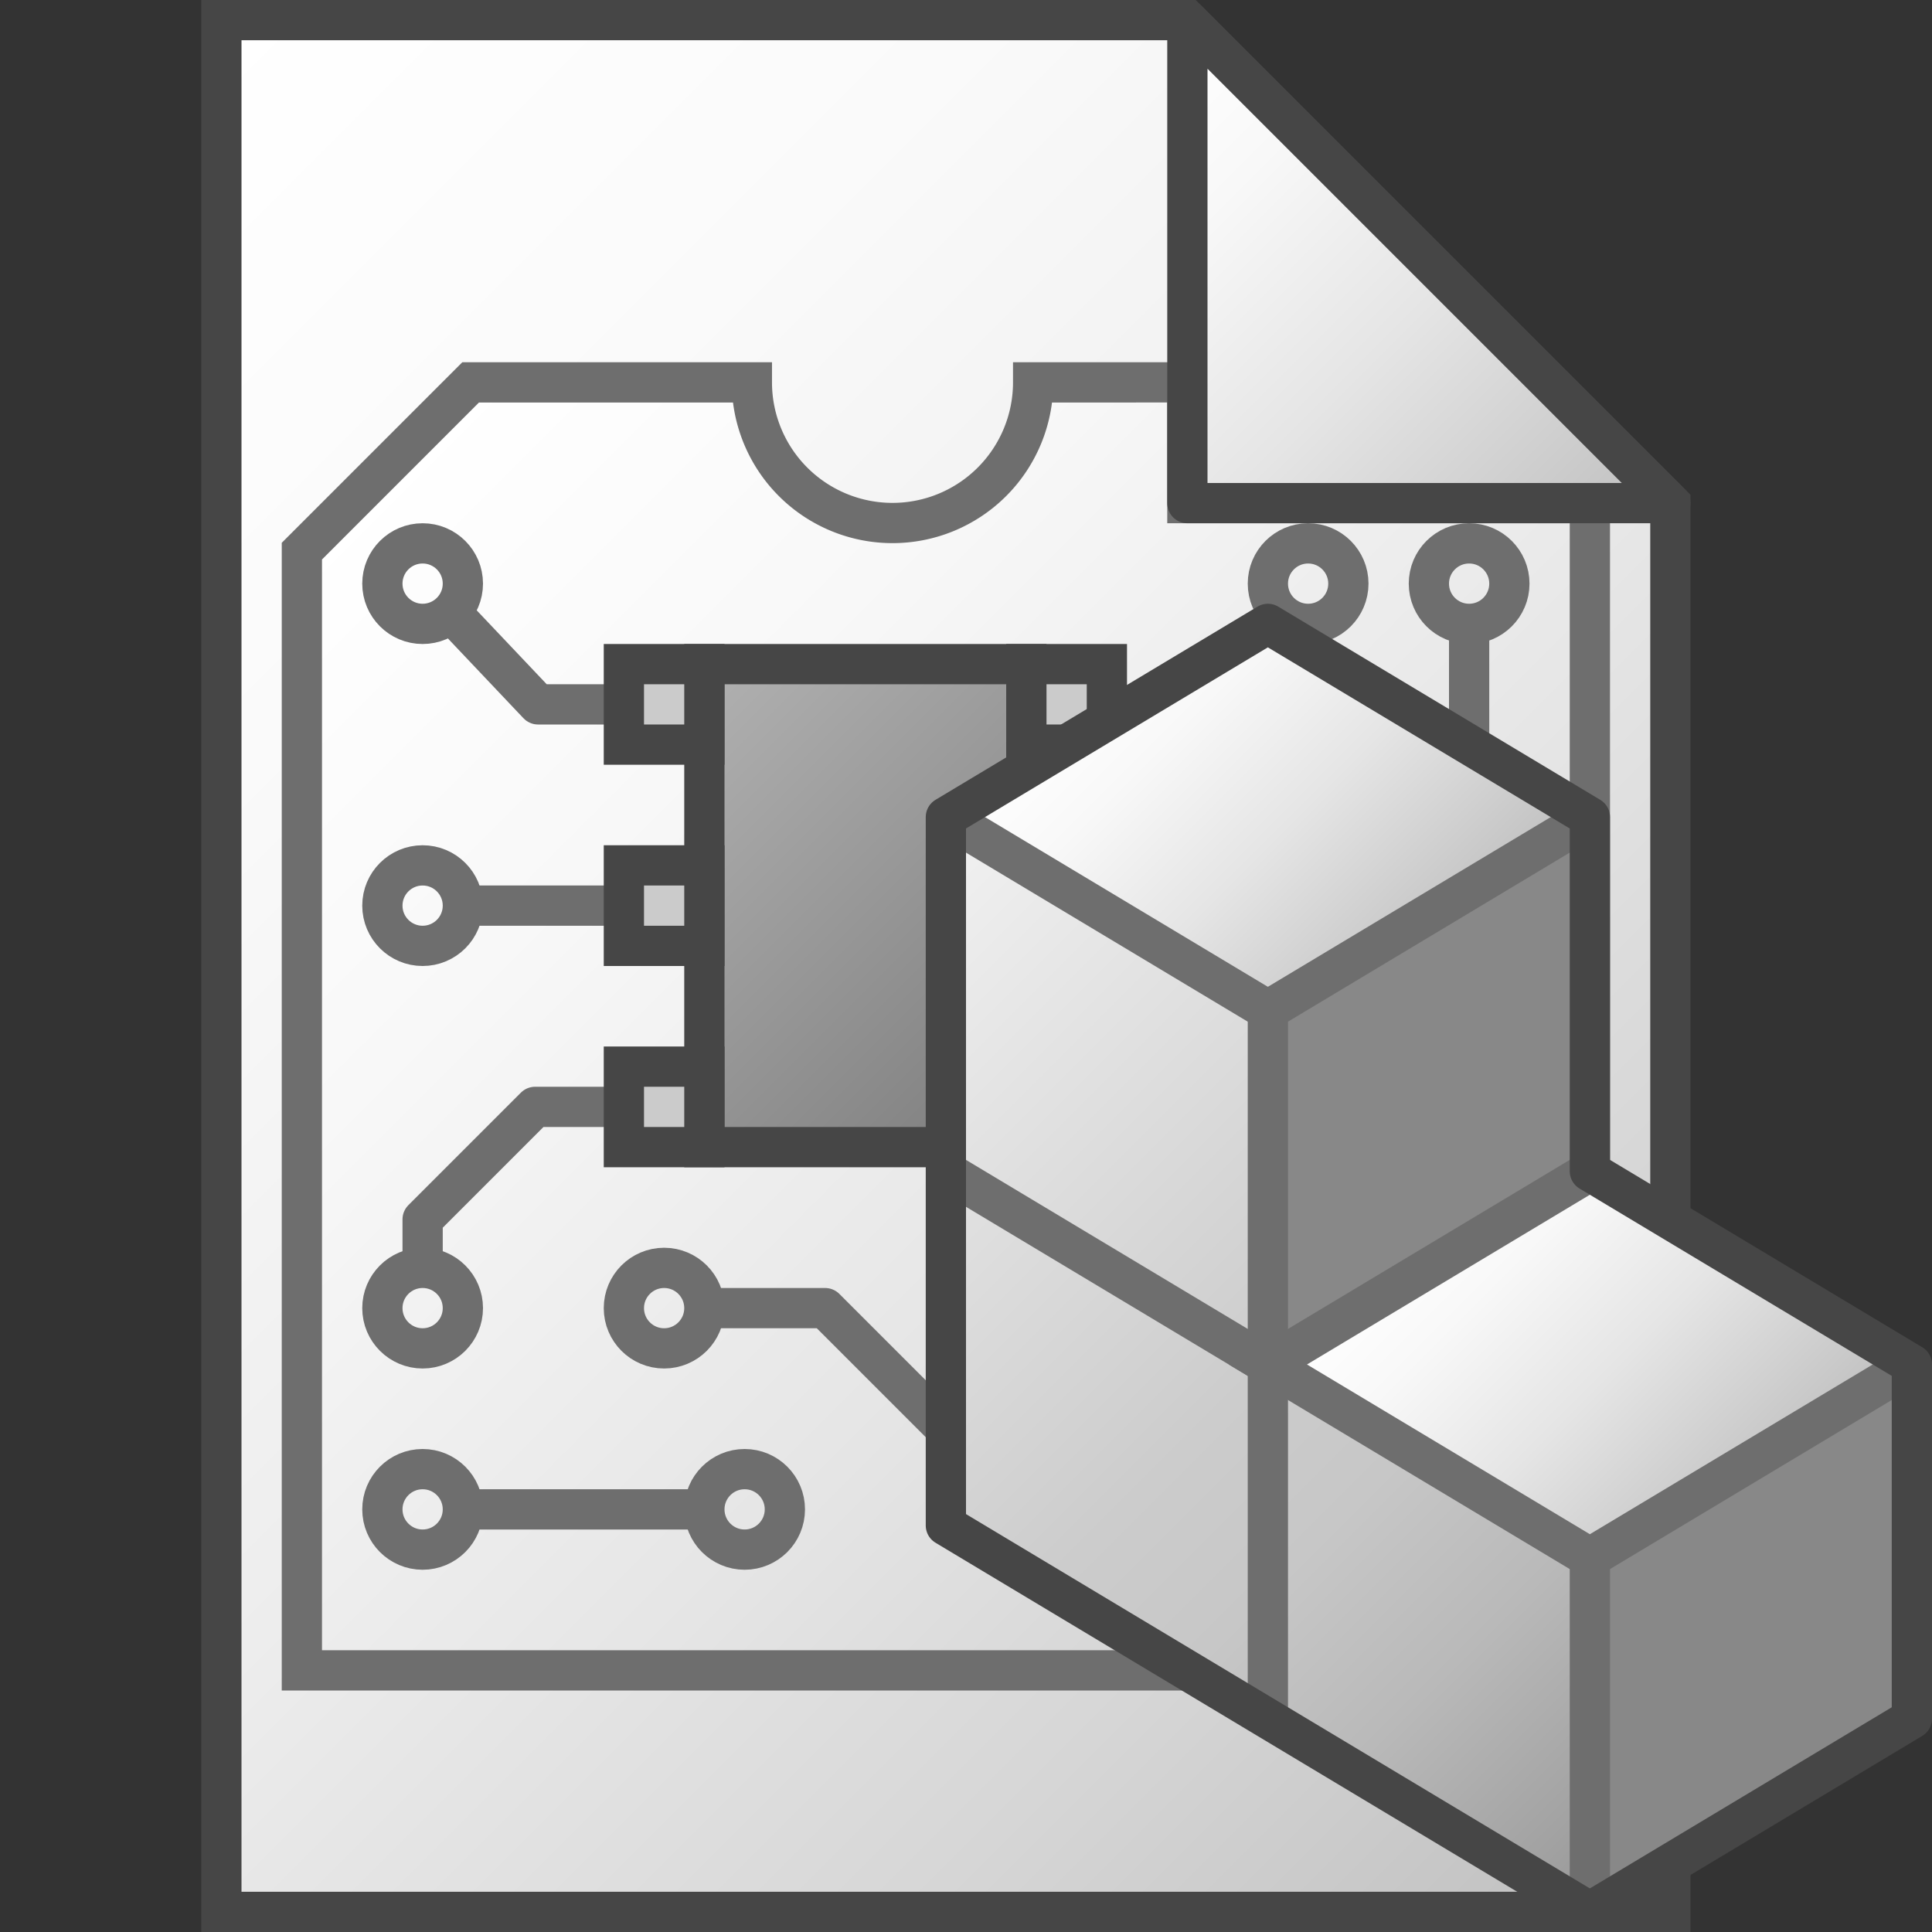 <svg id="Layer_1" data-name="Layer 1" xmlns="http://www.w3.org/2000/svg" xmlns:xlink="http://www.w3.org/1999/xlink" viewBox="0 0 48 48">
    <rect x="0" y="0" width="48" height="48" fill="#333333" stroke="none"/>
    <linearGradient id="linear-gradient" x1="-0.25" y1="41.75" x2="41.25" y2="0.25" gradientTransform="matrix(1, 0, 0, -1, 0, 48)" gradientUnits="userSpaceOnUse">
      <stop offset="0" stop-color="#fff"/>
      <stop offset="0.232" stop-color="#fafafa"/>
      <stop offset="0.496" stop-color="#ededed"/>
      <stop offset="0.775" stop-color="#d6d6d6"/>
      <stop offset="1" stop-color="#bebebe"/>
    </linearGradient>
    <linearGradient id="linear-gradient-2" x1="8.846" y1="12.346" x2="38.75" y2="42.25" gradientUnits="userSpaceOnUse">
      <stop offset="0" stop-color="#fff"/>
      <stop offset="0.248" stop-color="#f8f8f8"/>
      <stop offset="0.606" stop-color="#e5e5e5"/>
      <stop offset="1" stop-color="#c8c8c8"/>
    </linearGradient>
    <linearGradient id="linear-gradient-3" x1="16.5" y1="17.5" x2="26.5" y2="27.5" gradientUnits="userSpaceOnUse">
      <stop offset="0" stop-color="#b1b1b1"/>
      <stop offset="1" stop-color="#7d7d7d"/>
    </linearGradient>
    <linearGradient id="paper_gradient" data-name="paper gradient" x1="26.5" y1="44.5" x2="38.5" y2="32.5" gradientTransform="matrix(1, 0, 0, -1, 0, 48)" gradientUnits="userSpaceOnUse">
      <stop offset="0" stop-color="#fff"/>
      <stop offset="0.221" stop-color="#f8f8f8"/>
      <stop offset="0.541" stop-color="#e5e5e5"/>
      <stop offset="0.92" stop-color="#c6c6c6"/>
      <stop offset="1" stop-color="#bebebe"/>
    </linearGradient>
    <linearGradient id="paper_gradient-2" x1="35.5" y1="29.9" x2="43.5" y2="37.9" gradientTransform="matrix(1, 0, 0, 1, 0, 0)" xlink:href="#paper_gradient"/>
    <linearGradient id="front_-45" data-name="front -45" x1="19.9" y1="23.9" x2="41.5" y2="45.5" gradientUnits="userSpaceOnUse">
      <stop offset="0" stop-color="#f2f2f2"/>
      <stop offset="0.5" stop-color="#ccc"/>
      <stop offset="0.63" stop-color="#c7c7c7"/>
      <stop offset="0.779" stop-color="#b9b9b9"/>
      <stop offset="0.938" stop-color="#a2a2a2"/>
      <stop offset="0.99" stop-color="#999"/>
    </linearGradient>
    <linearGradient id="paper_gradient-3" x1="27.5" y1="16.3" x2="35.5" y2="24.3" gradientTransform="matrix(1, 0, 0, 1, 0, 0)" xlink:href="#paper_gradient"/>
  <polygon points="29.5 0.5 5.5 0.5 5.5 47.5 41.5 47.5 41.5 12.5 29.5 0.5" stroke="#464646" stroke-miterlimit="10" fill="url(#linear-gradient)"/>
  <path d="M25.668,9.5a3.494,3.494,0,0,1-6.988,0H11.693L7.5,13.693V41.5h32v-29h-10v-3Z" stroke="#6e6e6e" stroke-miterlimit="10" fill="url(#linear-gradient-2)"/>
  <rect x="17.5" y="16.5" width="8" height="12" stroke="#464646" stroke-miterlimit="10" fill="url(#linear-gradient-3)"/>
  <polyline points="15.5 17.5 13.368 17.5 11 15" fill="none" stroke="#6e6e6e" stroke-linejoin="round"/>
  <polyline points="15.5 27.5 13.295 27.5 10.5 30.295 10.5 31.5" fill="none" stroke="#6e6e6e" stroke-linejoin="round"/>
  <line x1="15.5" y1="22.5" x2="11.5" y2="22.5" fill="none" stroke="#6e6e6e" stroke-linejoin="round"/>
  <rect x="15.5" y="16.5" width="2" height="2" fill="#cbcbcb" stroke="#464646" stroke-miterlimit="10"/>
  <rect x="15.5" y="21.5" width="2" height="2" fill="#cbcbcb" stroke="#464646" stroke-miterlimit="10"/>
  <rect x="15.5" y="26.5" width="2" height="2" fill="#cbcbcb" stroke="#464646" stroke-miterlimit="10"/>
  <line x1="36.5" y1="18.373" x2="36.5" y2="15.5" fill="none" stroke="#6e6e6e" stroke-linejoin="round"/>
  <circle cx="10.5" cy="14.5" r="1" fill="none" stroke="#6e6e6e" stroke-linejoin="round"/>
  <circle cx="32.5" cy="14.5" r="1" fill="none" stroke="#6e6e6e" stroke-linejoin="round"/>
  <circle cx="36.5" cy="14.5" r="1" fill="none" stroke="#6e6e6e" stroke-linejoin="round"/>
  <circle cx="10.5" cy="22.5" r="1" fill="none" stroke="#6e6e6e" stroke-linejoin="round"/>
  <circle cx="10.5" cy="32.5" r="1" fill="none" stroke="#6e6e6e" stroke-linejoin="round"/>
  <circle cx="16.5" cy="32.5" r="1" fill="none" stroke="#6e6e6e" stroke-linejoin="round"/>
  <circle cx="10.5" cy="37.5" r="1" fill="none" stroke="#6e6e6e" stroke-linejoin="round"/>
  <circle cx="18.5" cy="37.5" r="1" fill="none" stroke="#6e6e6e" stroke-linejoin="round"/>
  <polyline points="23.5 35.5 20.5 32.5 17.5 32.5" fill="none" stroke="#6e6e6e" stroke-linejoin="round"/>
  <line x1="11.5" y1="37.5" x2="17.5" y2="37.5" fill="none" stroke="#6e6e6e" stroke-linejoin="round"/>
  <polygon points="29.5 0.5 29.5 12.5 41.5 12.5 29.5 0.5" stroke="#464646" stroke-linejoin="round" fill="url(#paper_gradient)"/>
  <rect x="25.5" y="16.5" width="2" height="2" fill="#cbcbcb" stroke="#464646" stroke-miterlimit="10"/>
  <polygon points="39.5 38.7 39.5 47.5 47.5 42.7 47.5 33.9 39.5 38.7" fill="#888"/>
  <polygon points="31.5 25.1 31.5 33.9 39.5 29.1 39.5 20.3 31.5 25.1" fill="#888"/>
  <polygon points="47.5 33.9 39.5 38.7 31.5 33.9 39.5 29.1 47.5 33.9" fill="url(#paper_gradient-2)"/>
  <polygon points="31.5 33.9 31.5 25.1 23.5 20.3 23.5 37.9 39.5 47.5 39.5 38.7 31.5 33.9" fill="url(#front_-45)"/>
  <line x1="31.5" y1="33.9" x2="23.5" y2="29.1" fill="none" stroke="#6e6e6e" stroke-linejoin="round"/>
  <line x1="39.5" y1="38.7" x2="39.5" y2="47.5" fill="none" stroke="#6e6e6e" stroke-linejoin="round"/>
  <line x1="31.5" y1="42.7" x2="31.5" y2="25.1" fill="none" stroke="#6e6e6e" stroke-linejoin="round"/>
  <polygon points="23.5 20.3 31.5 15.5 39.5 20.3 31.5 25.1 23.5 20.3" fill="url(#paper_gradient-3)"/>
  <polyline points="39.5 20.3 31.5 25.1 23.5 20.3" fill="none" stroke="#6e6e6e" stroke-miterlimit="10"/>
  <polyline points="47.5 33.9 39.5 38.7 31.5 33.9 39.5 29.1" fill="none" stroke="#6e6e6e" stroke-miterlimit="10"/>
  <path d="M39.5,29.1V20.3l-8-4.8-8,4.8V37.9l16,9.6,8-4.8V33.9Z" fill="none" stroke="#464646" stroke-linejoin="round"/>
</svg>
